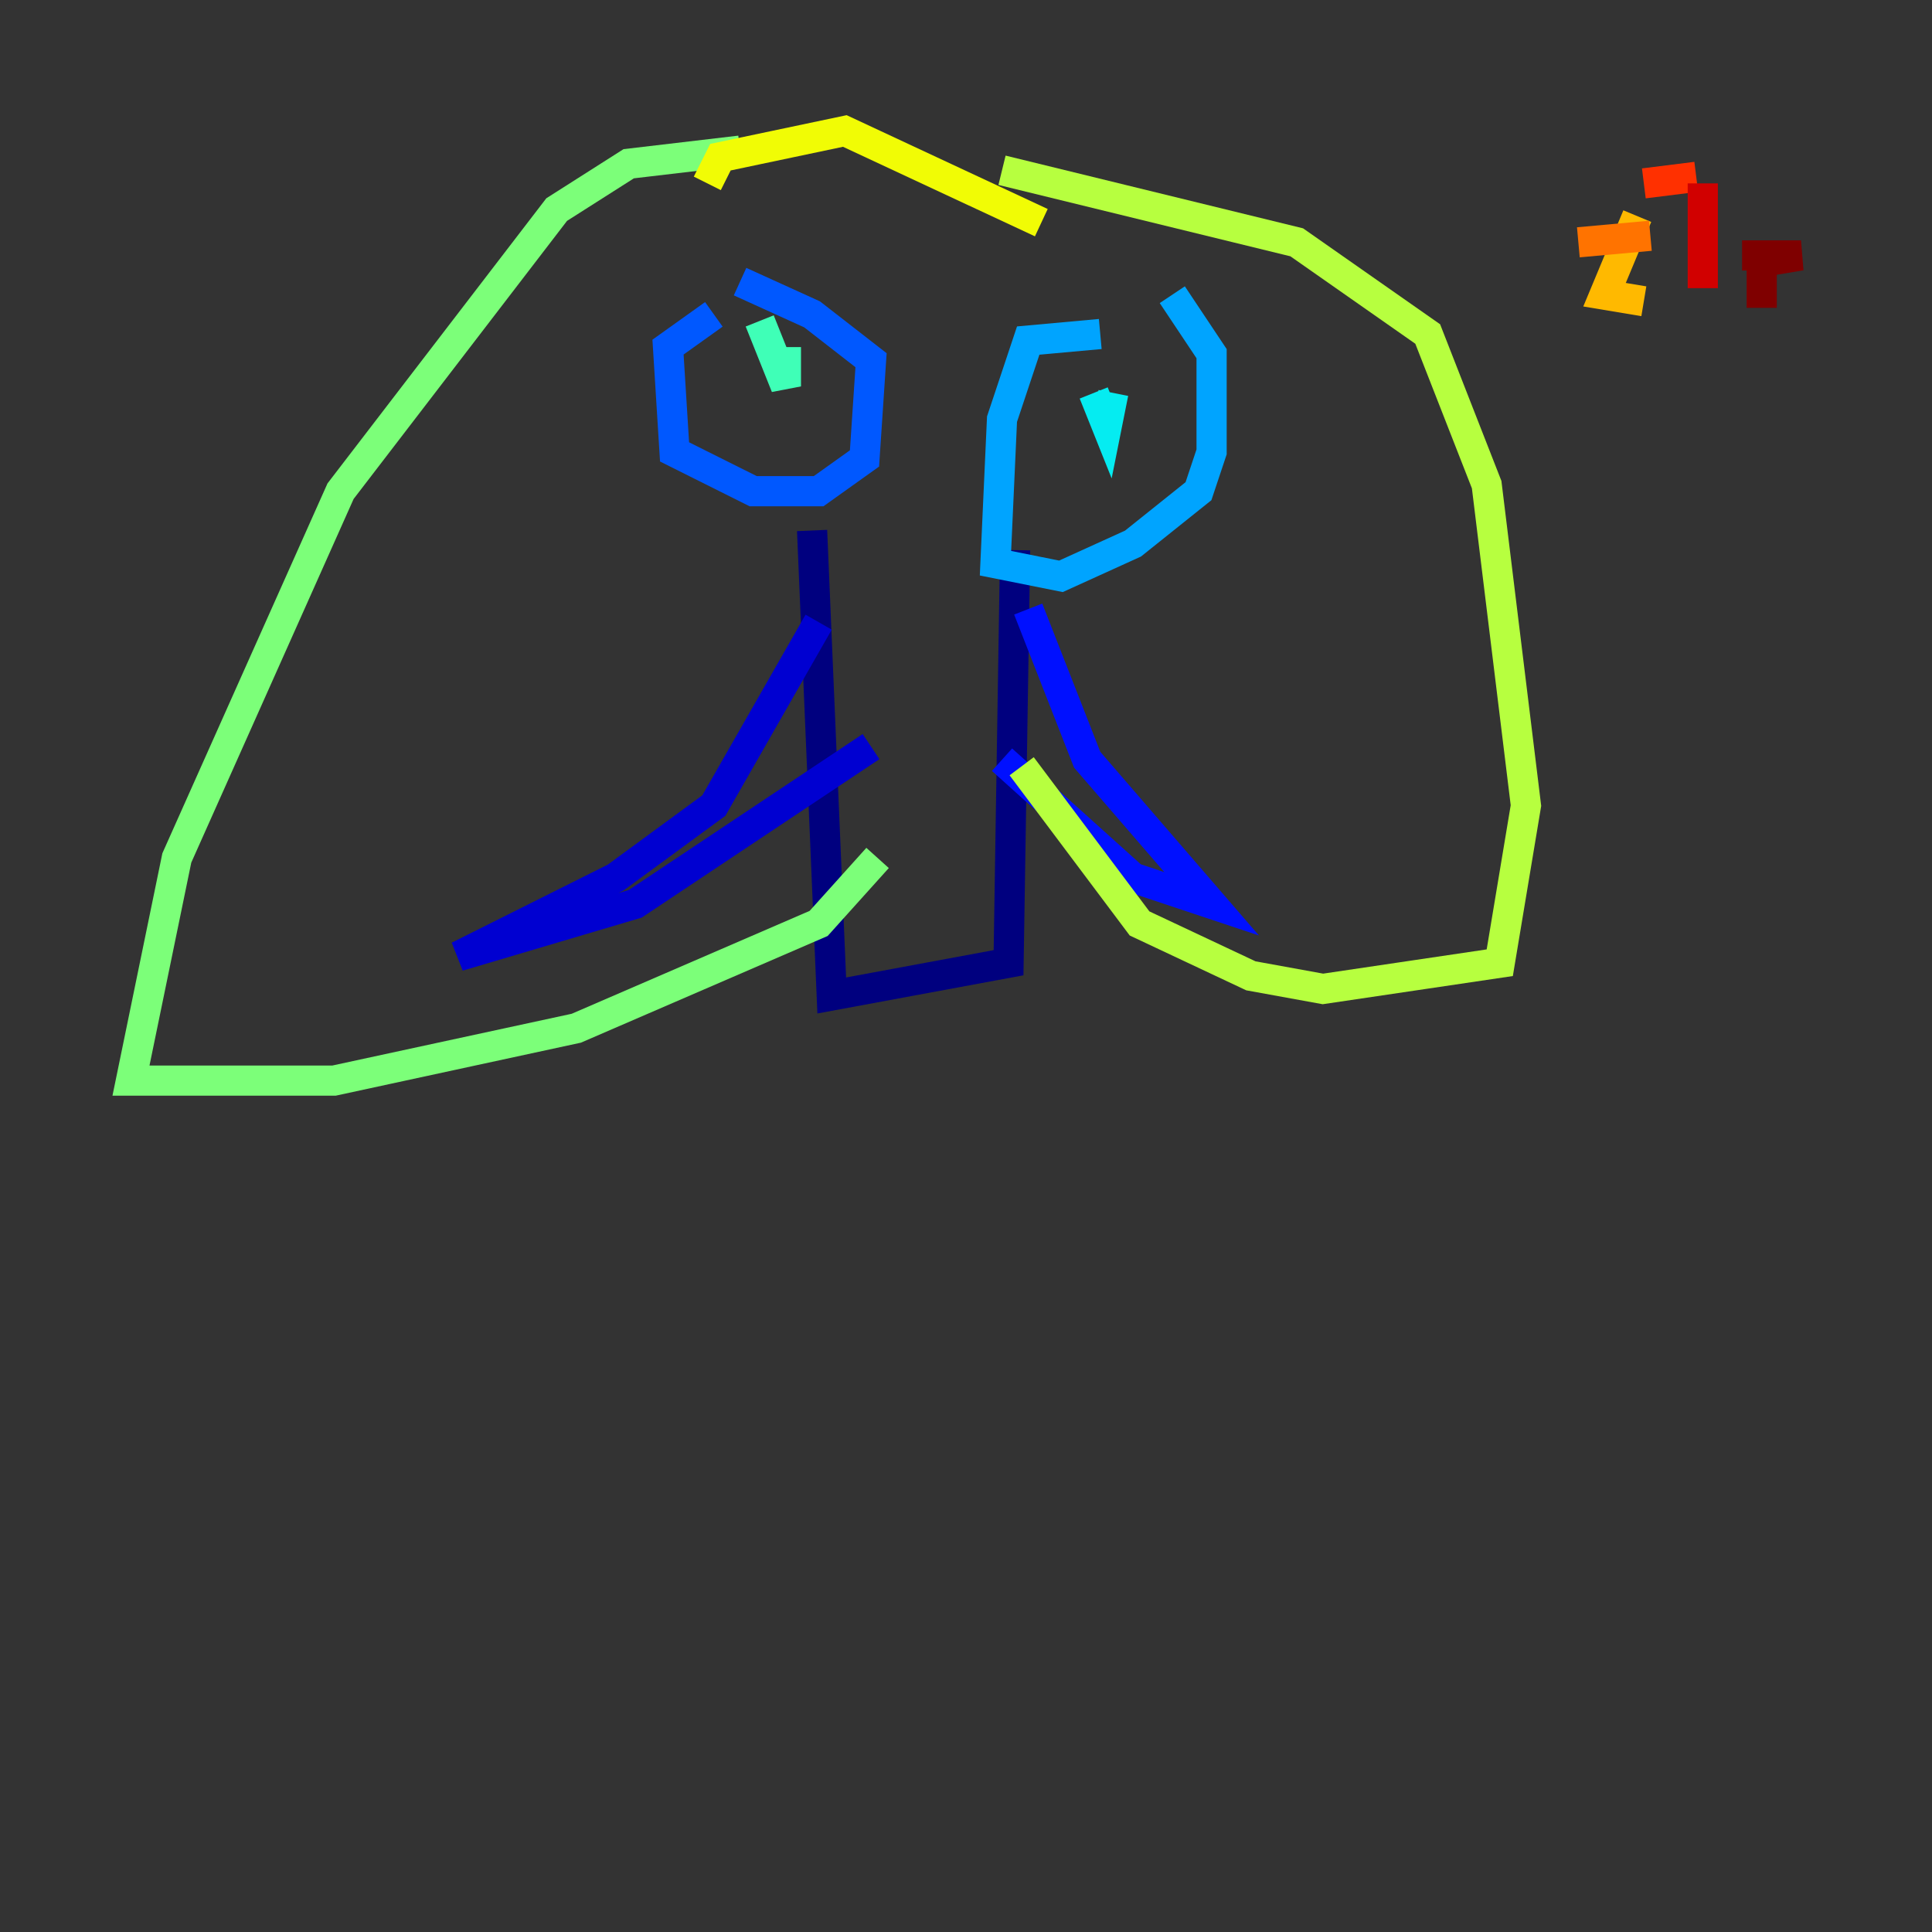 <?xml version="1.0" encoding="utf-8" ?>
<svg baseProfile="tiny" height="128" version="1.2" viewBox="0,0,128,128" width="128" xmlns="http://www.w3.org/2000/svg" xmlns:ev="http://www.w3.org/2001/xml-events" xmlns:xlink="http://www.w3.org/1999/xlink"><rect x="0" y="0" width="128" height="128" fill="#333333" stroke="none"/><defs /><polyline fill="none" points="53.803,35.146 55.105,65.953 66.82,63.783 67.254,36.447" stroke="#00007f" stroke-width="2" /><polyline fill="none" points="54.237,41.22 47.295,53.37 40.786,58.142 30.373,63.349 42.088,59.878 57.709,49.464" stroke="#0000d1" stroke-width="2" /><polyline fill="none" points="68.122,40.352 72.027,50.332 80.271,59.878 75.064,58.142 66.386,50.332" stroke="#0010ff" stroke-width="2" /><polyline fill="none" points="47.295,20.827 44.258,22.997 44.691,29.939 49.898,32.542 54.237,32.542 57.275,30.373 57.709,23.864 53.803,20.827 49.031,18.658" stroke="#0058ff" stroke-width="2" /><polyline fill="none" points="72.895,22.129 68.122,22.563 66.386,27.77 65.953,37.315 70.291,38.183 75.064,36.014 79.403,32.542 80.271,29.939 80.271,23.43 77.668,19.525" stroke="#00a4ff" stroke-width="2" /><polyline fill="none" points="73.763,26.034 73.329,28.203 72.461,26.034" stroke="#05ecf1" stroke-width="2" /><polyline fill="none" points="52.068,22.997 52.068,25.6 50.332,21.261" stroke="#3fffb7" stroke-width="2" /><polyline fill="none" points="49.031,9.98 41.654,10.848 36.881,13.885 22.563,32.542 11.715,56.841 8.678,71.593 22.129,71.593 38.183,68.122 54.237,61.18 58.142,56.841" stroke="#7cff79" stroke-width="2" /><polyline fill="none" points="66.386,11.281 85.912,16.054 94.59,22.129 98.495,32.108 101.098,53.37 99.363,63.783 87.647,65.519 82.875,64.651 75.498,61.18 67.688,50.766" stroke="#b7ff3f" stroke-width="2" /><polyline fill="none" points="68.99,14.752 55.973,8.678 47.729,10.414 46.861,12.149" stroke="#f1fc05" stroke-width="2" /><polyline fill="none" points="108.475,14.319 106.305,19.525 108.909,19.959" stroke="#ffb900" stroke-width="2" /><polyline fill="none" points="104.57,16.054 109.342,15.62" stroke="#ff7300" stroke-width="2" /><polyline fill="none" points="108.909,12.149 112.38,11.715" stroke="#ff3000" stroke-width="2" /><polyline fill="none" points="112.814,12.149 112.814,19.091" stroke="#d10000" stroke-width="2" /><polyline fill="none" points="115.417,16.922 119.322,16.922 116.719,17.356 116.719,20.393" stroke="#7f0000" stroke-width="2" /></svg>